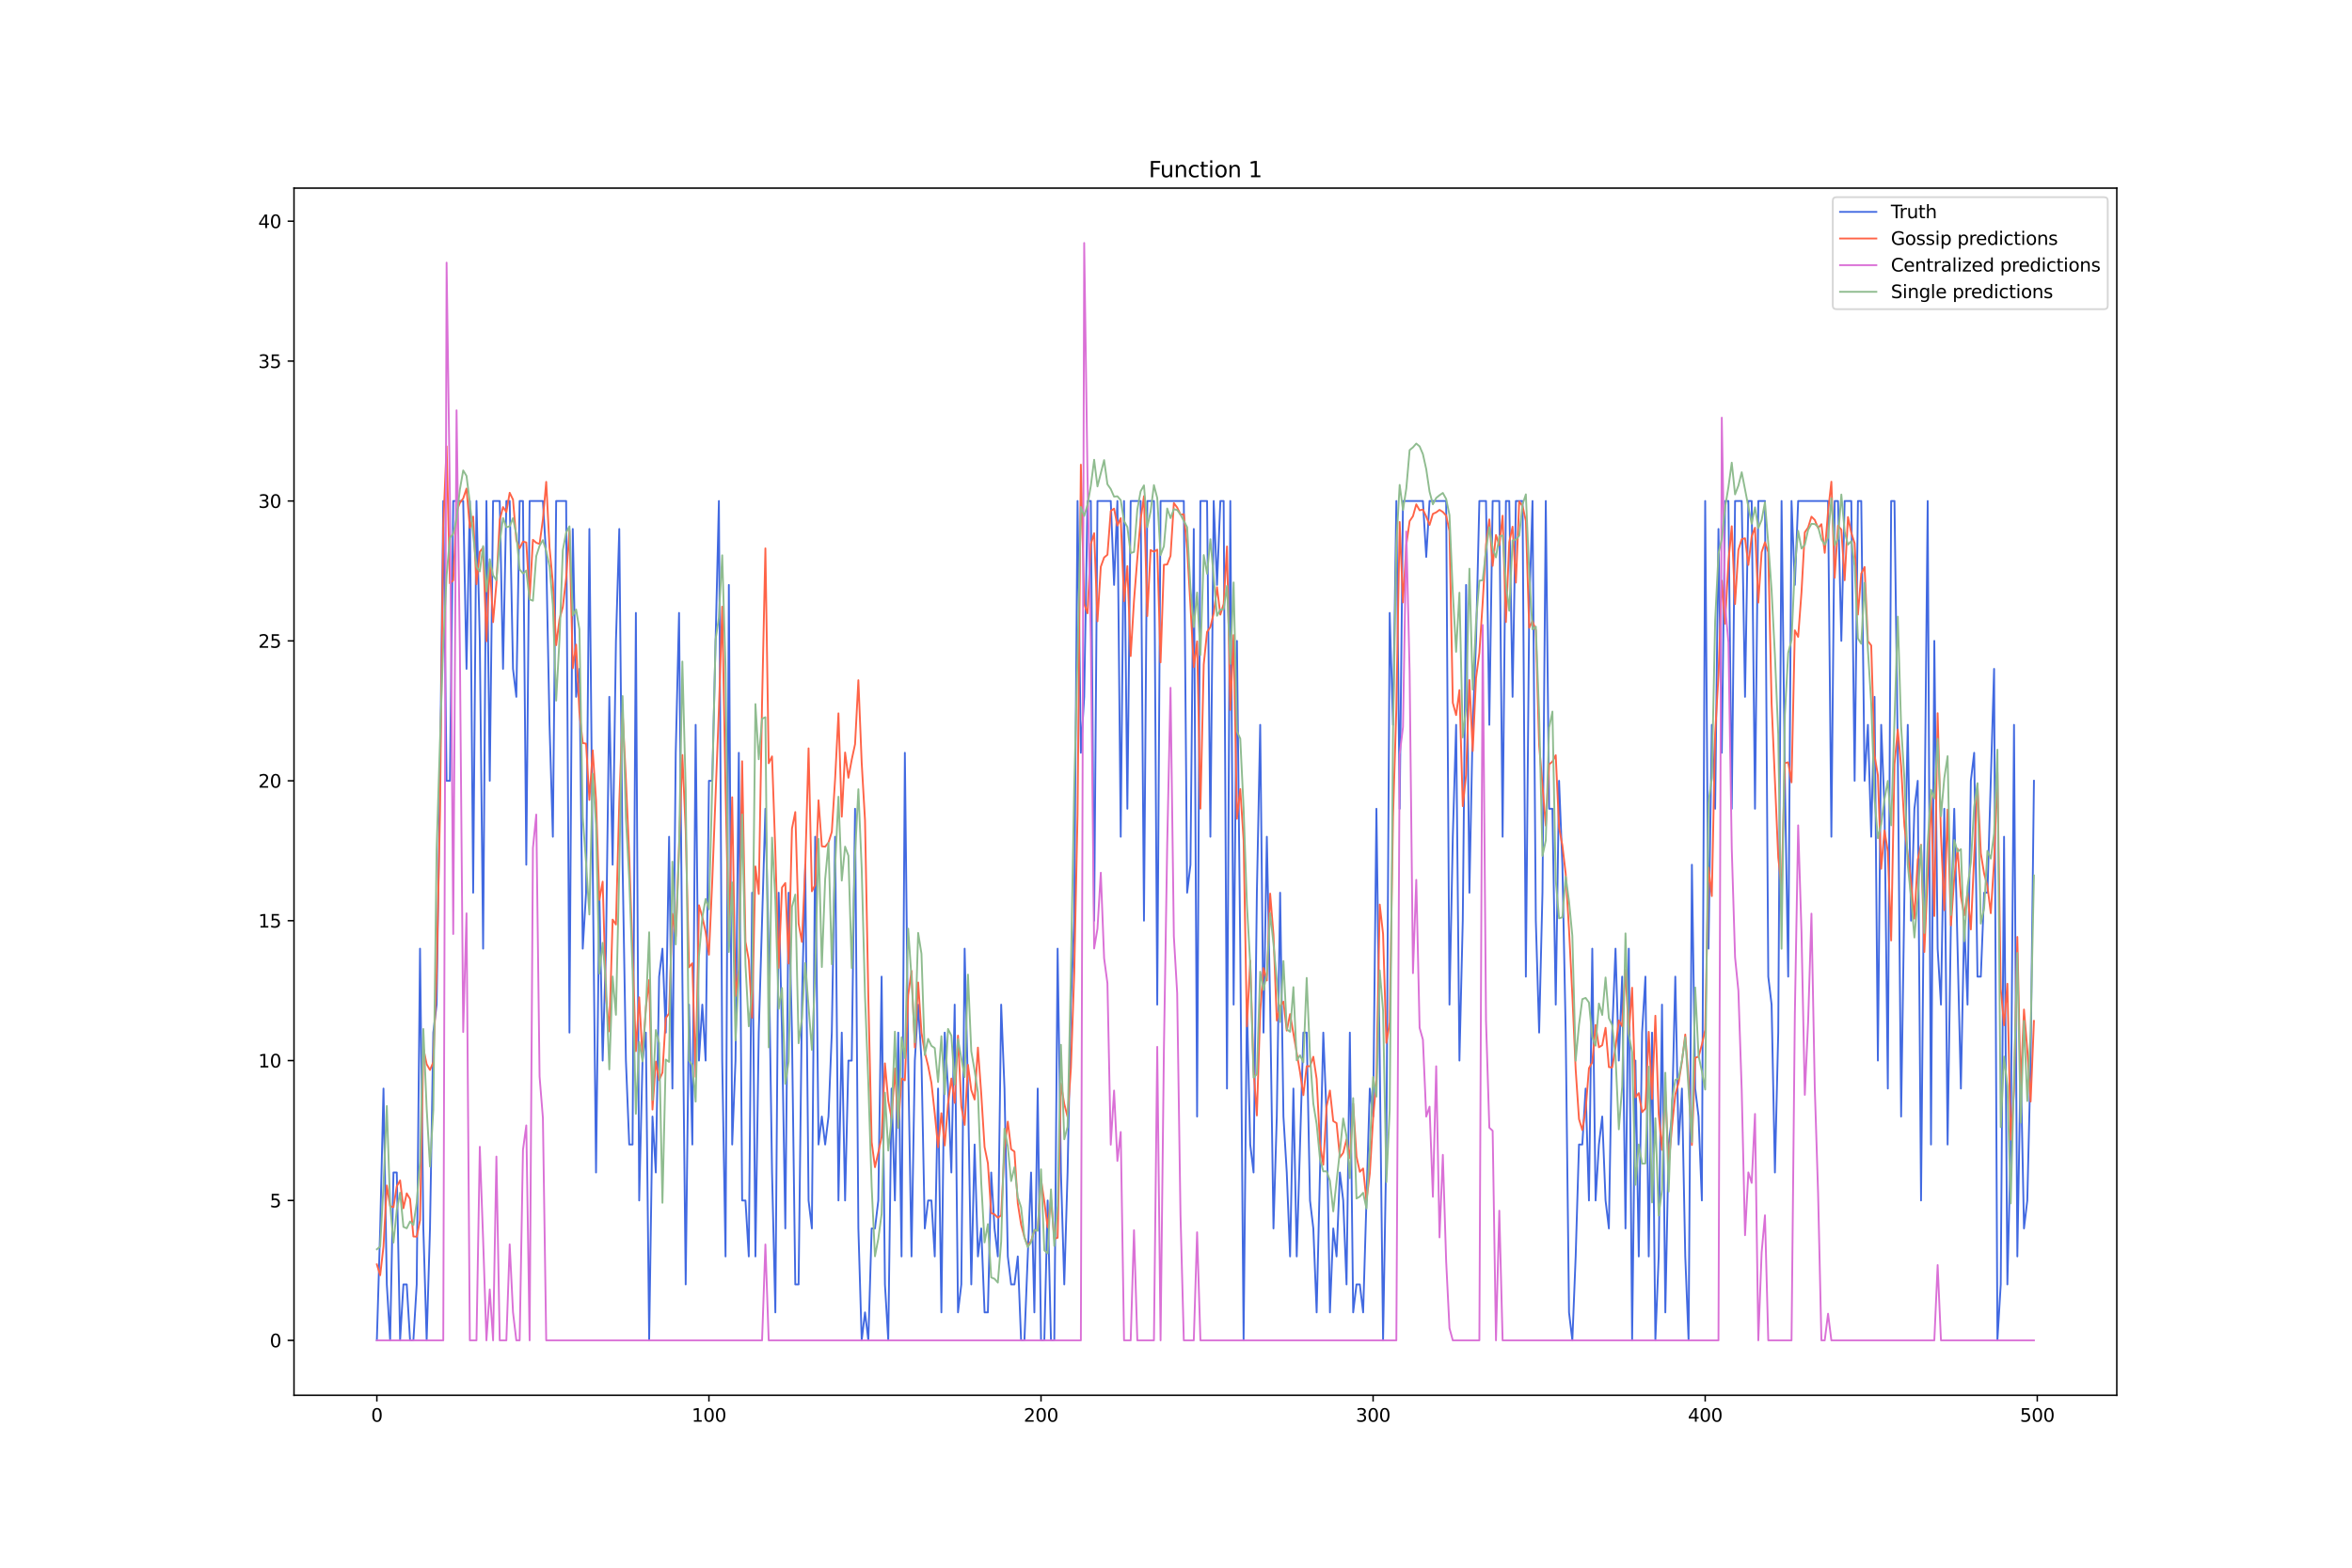 <?xml version="1.0" encoding="utf-8" standalone="no"?>
<!DOCTYPE svg PUBLIC "-//W3C//DTD SVG 1.1//EN"
  "http://www.w3.org/Graphics/SVG/1.1/DTD/svg11.dtd">
<svg xmlns:xlink="http://www.w3.org/1999/xlink" width="1296pt" height="864pt" viewBox="0 0 1296 864" xmlns="http://www.w3.org/2000/svg" version="1.1">
 <defs>
  <style type="text/css">*{stroke-linejoin: round; stroke-linecap: butt}</style>
 </defs>
 <g id="figure_1">
  <g id="patch_1">
   <path d="M 0 864 
L 1296 864 
L 1296 0 
L 0 0 
z
" style="fill: #ffffff"/>
  </g>
  <g id="axes_1">
   <g id="patch_2">
    <path d="M 162 768.96 
L 1166.4 768.96 
L 1166.4 103.68 
L 162 103.68 
z
" style="fill: #ffffff"/>
   </g>
   <g id="matplotlib.axis_1">
    <g id="xtick_1">
     <g id="line2d_1">
      <defs>
       <path id="m936bb3ab16" d="M 0 0 
L 0 3.5 
" style="stroke: #000000; stroke-width: 0.8"/>
      </defs>
      <g>
       <use xlink:href="#m936bb3ab16" x="207.655" y="768.96" style="stroke: #000000; stroke-width: 0.8"/>
      </g>
     </g>
     <g id="text_1">
      <!-- 0 -->
      <g transform="translate(204.473 783.558) scale(0.1 -0.1)">
       <defs>
        <path id="DejaVuSans-30" d="M 2034 4250 
Q 1547 4250 1301 3770 
Q 1056 3291 1056 2328 
Q 1056 1369 1301 889 
Q 1547 409 2034 409 
Q 2525 409 2770 889 
Q 3016 1369 3016 2328 
Q 3016 3291 2770 3770 
Q 2525 4250 2034 4250 
z
M 2034 4750 
Q 2819 4750 3233 4129 
Q 3647 3509 3647 2328 
Q 3647 1150 3233 529 
Q 2819 -91 2034 -91 
Q 1250 -91 836 529 
Q 422 1150 422 2328 
Q 422 3509 836 4129 
Q 1250 4750 2034 4750 
z
" transform="scale(0.016)"/>
       </defs>
       <use xlink:href="#DejaVuSans-30"/>
      </g>
     </g>
    </g>
    <g id="xtick_2">
     <g id="line2d_2">
      <g>
       <use xlink:href="#m936bb3ab16" x="390.639" y="768.96" style="stroke: #000000; stroke-width: 0.8"/>
      </g>
     </g>
     <g id="text_2">
      <!-- 100 -->
      <g transform="translate(381.095 783.558) scale(0.1 -0.1)">
       <defs>
        <path id="DejaVuSans-31" d="M 794 531 
L 1825 531 
L 1825 4091 
L 703 3866 
L 703 4441 
L 1819 4666 
L 2450 4666 
L 2450 531 
L 3481 531 
L 3481 0 
L 794 0 
L 794 531 
z
" transform="scale(0.016)"/>
       </defs>
       <use xlink:href="#DejaVuSans-31"/>
       <use xlink:href="#DejaVuSans-30" x="63.623"/>
       <use xlink:href="#DejaVuSans-30" x="127.246"/>
      </g>
     </g>
    </g>
    <g id="xtick_3">
     <g id="line2d_3">
      <g>
       <use xlink:href="#m936bb3ab16" x="573.623" y="768.96" style="stroke: #000000; stroke-width: 0.8"/>
      </g>
     </g>
     <g id="text_3">
      <!-- 200 -->
      <g transform="translate(564.079 783.558) scale(0.1 -0.1)">
       <defs>
        <path id="DejaVuSans-32" d="M 1228 531 
L 3431 531 
L 3431 0 
L 469 0 
L 469 531 
Q 828 903 1448 1529 
Q 2069 2156 2228 2338 
Q 2531 2678 2651 2914 
Q 2772 3150 2772 3378 
Q 2772 3750 2511 3984 
Q 2250 4219 1831 4219 
Q 1534 4219 1204 4116 
Q 875 4013 500 3803 
L 500 4441 
Q 881 4594 1212 4672 
Q 1544 4750 1819 4750 
Q 2544 4750 2975 4387 
Q 3406 4025 3406 3419 
Q 3406 3131 3298 2873 
Q 3191 2616 2906 2266 
Q 2828 2175 2409 1742 
Q 1991 1309 1228 531 
z
" transform="scale(0.016)"/>
       </defs>
       <use xlink:href="#DejaVuSans-32"/>
       <use xlink:href="#DejaVuSans-30" x="63.623"/>
       <use xlink:href="#DejaVuSans-30" x="127.246"/>
      </g>
     </g>
    </g>
    <g id="xtick_4">
     <g id="line2d_4">
      <g>
       <use xlink:href="#m936bb3ab16" x="756.607" y="768.96" style="stroke: #000000; stroke-width: 0.8"/>
      </g>
     </g>
     <g id="text_4">
      <!-- 300 -->
      <g transform="translate(747.063 783.558) scale(0.1 -0.1)">
       <defs>
        <path id="DejaVuSans-33" d="M 2597 2516 
Q 3050 2419 3304 2112 
Q 3559 1806 3559 1356 
Q 3559 666 3084 287 
Q 2609 -91 1734 -91 
Q 1441 -91 1130 -33 
Q 819 25 488 141 
L 488 750 
Q 750 597 1062 519 
Q 1375 441 1716 441 
Q 2309 441 2620 675 
Q 2931 909 2931 1356 
Q 2931 1769 2642 2001 
Q 2353 2234 1838 2234 
L 1294 2234 
L 1294 2753 
L 1863 2753 
Q 2328 2753 2575 2939 
Q 2822 3125 2822 3475 
Q 2822 3834 2567 4026 
Q 2313 4219 1838 4219 
Q 1578 4219 1281 4162 
Q 984 4106 628 3988 
L 628 4550 
Q 988 4650 1302 4700 
Q 1616 4750 1894 4750 
Q 2613 4750 3031 4423 
Q 3450 4097 3450 3541 
Q 3450 3153 3228 2886 
Q 3006 2619 2597 2516 
z
" transform="scale(0.016)"/>
       </defs>
       <use xlink:href="#DejaVuSans-33"/>
       <use xlink:href="#DejaVuSans-30" x="63.623"/>
       <use xlink:href="#DejaVuSans-30" x="127.246"/>
      </g>
     </g>
    </g>
    <g id="xtick_5">
     <g id="line2d_5">
      <g>
       <use xlink:href="#m936bb3ab16" x="939.591" y="768.96" style="stroke: #000000; stroke-width: 0.8"/>
      </g>
     </g>
     <g id="text_5">
      <!-- 400 -->
      <g transform="translate(930.047 783.558) scale(0.1 -0.1)">
       <defs>
        <path id="DejaVuSans-34" d="M 2419 4116 
L 825 1625 
L 2419 1625 
L 2419 4116 
z
M 2253 4666 
L 3047 4666 
L 3047 1625 
L 3713 1625 
L 3713 1100 
L 3047 1100 
L 3047 0 
L 2419 0 
L 2419 1100 
L 313 1100 
L 313 1709 
L 2253 4666 
z
" transform="scale(0.016)"/>
       </defs>
       <use xlink:href="#DejaVuSans-34"/>
       <use xlink:href="#DejaVuSans-30" x="63.623"/>
       <use xlink:href="#DejaVuSans-30" x="127.246"/>
      </g>
     </g>
    </g>
    <g id="xtick_6">
     <g id="line2d_6">
      <g>
       <use xlink:href="#m936bb3ab16" x="1122.575" y="768.96" style="stroke: #000000; stroke-width: 0.8"/>
      </g>
     </g>
     <g id="text_6">
      <!-- 500 -->
      <g transform="translate(1113.032 783.558) scale(0.1 -0.1)">
       <defs>
        <path id="DejaVuSans-35" d="M 691 4666 
L 3169 4666 
L 3169 4134 
L 1269 4134 
L 1269 2991 
Q 1406 3038 1543 3061 
Q 1681 3084 1819 3084 
Q 2600 3084 3056 2656 
Q 3513 2228 3513 1497 
Q 3513 744 3044 326 
Q 2575 -91 1722 -91 
Q 1428 -91 1123 -41 
Q 819 9 494 109 
L 494 744 
Q 775 591 1075 516 
Q 1375 441 1709 441 
Q 2250 441 2565 725 
Q 2881 1009 2881 1497 
Q 2881 1984 2565 2268 
Q 2250 2553 1709 2553 
Q 1456 2553 1204 2497 
Q 953 2441 691 2322 
L 691 4666 
z
" transform="scale(0.016)"/>
       </defs>
       <use xlink:href="#DejaVuSans-35"/>
       <use xlink:href="#DejaVuSans-30" x="63.623"/>
       <use xlink:href="#DejaVuSans-30" x="127.246"/>
      </g>
     </g>
    </g>
   </g>
   <g id="matplotlib.axis_2">
    <g id="ytick_1">
     <g id="line2d_7">
      <defs>
       <path id="m681d68aada" d="M 0 0 
L -3.5 0 
" style="stroke: #000000; stroke-width: 0.8"/>
      </defs>
      <g>
       <use xlink:href="#m681d68aada" x="162" y="738.72" style="stroke: #000000; stroke-width: 0.8"/>
      </g>
     </g>
     <g id="text_7">
      <!-- 0 -->
      <g transform="translate(148.637 742.519) scale(0.1 -0.1)">
       <use xlink:href="#DejaVuSans-30"/>
      </g>
     </g>
    </g>
    <g id="ytick_2">
     <g id="line2d_8">
      <g>
       <use xlink:href="#m681d68aada" x="162" y="661.618" style="stroke: #000000; stroke-width: 0.8"/>
      </g>
     </g>
     <g id="text_8">
      <!-- 5 -->
      <g transform="translate(148.637 665.417) scale(0.1 -0.1)">
       <use xlink:href="#DejaVuSans-35"/>
      </g>
     </g>
    </g>
    <g id="ytick_3">
     <g id="line2d_9">
      <g>
       <use xlink:href="#m681d68aada" x="162" y="584.516" style="stroke: #000000; stroke-width: 0.8"/>
      </g>
     </g>
     <g id="text_9">
      <!-- 10 -->
      <g transform="translate(142.275 588.315) scale(0.1 -0.1)">
       <use xlink:href="#DejaVuSans-31"/>
       <use xlink:href="#DejaVuSans-30" x="63.623"/>
      </g>
     </g>
    </g>
    <g id="ytick_4">
     <g id="line2d_10">
      <g>
       <use xlink:href="#m681d68aada" x="162" y="507.414" style="stroke: #000000; stroke-width: 0.8"/>
      </g>
     </g>
     <g id="text_10">
      <!-- 15 -->
      <g transform="translate(142.275 511.213) scale(0.1 -0.1)">
       <use xlink:href="#DejaVuSans-31"/>
       <use xlink:href="#DejaVuSans-35" x="63.623"/>
      </g>
     </g>
    </g>
    <g id="ytick_5">
     <g id="line2d_11">
      <g>
       <use xlink:href="#m681d68aada" x="162" y="430.312" style="stroke: #000000; stroke-width: 0.8"/>
      </g>
     </g>
     <g id="text_11">
      <!-- 20 -->
      <g transform="translate(142.275 434.112) scale(0.1 -0.1)">
       <use xlink:href="#DejaVuSans-32"/>
       <use xlink:href="#DejaVuSans-30" x="63.623"/>
      </g>
     </g>
    </g>
    <g id="ytick_6">
     <g id="line2d_12">
      <g>
       <use xlink:href="#m681d68aada" x="162" y="353.21" style="stroke: #000000; stroke-width: 0.8"/>
      </g>
     </g>
     <g id="text_12">
      <!-- 25 -->
      <g transform="translate(142.275 357.01) scale(0.1 -0.1)">
       <use xlink:href="#DejaVuSans-32"/>
       <use xlink:href="#DejaVuSans-35" x="63.623"/>
      </g>
     </g>
    </g>
    <g id="ytick_7">
     <g id="line2d_13">
      <g>
       <use xlink:href="#m681d68aada" x="162" y="276.108" style="stroke: #000000; stroke-width: 0.8"/>
      </g>
     </g>
     <g id="text_13">
      <!-- 30 -->
      <g transform="translate(142.275 279.908) scale(0.1 -0.1)">
       <use xlink:href="#DejaVuSans-33"/>
       <use xlink:href="#DejaVuSans-30" x="63.623"/>
      </g>
     </g>
    </g>
    <g id="ytick_8">
     <g id="line2d_14">
      <g>
       <use xlink:href="#m681d68aada" x="162" y="199.007" style="stroke: #000000; stroke-width: 0.8"/>
      </g>
     </g>
     <g id="text_14">
      <!-- 35 -->
      <g transform="translate(142.275 202.806) scale(0.1 -0.1)">
       <use xlink:href="#DejaVuSans-33"/>
       <use xlink:href="#DejaVuSans-35" x="63.623"/>
      </g>
     </g>
    </g>
    <g id="ytick_9">
     <g id="line2d_15">
      <g>
       <use xlink:href="#m681d68aada" x="162" y="121.905" style="stroke: #000000; stroke-width: 0.8"/>
      </g>
     </g>
     <g id="text_15">
      <!-- 40 -->
      <g transform="translate(142.275 125.704) scale(0.1 -0.1)">
       <use xlink:href="#DejaVuSans-34"/>
       <use xlink:href="#DejaVuSans-30" x="63.623"/>
      </g>
     </g>
    </g>
   </g>
   <g id="line2d_16">
    <path d="M 207.655 738.72 
L 209.484 677.038 
L 211.314 599.937 
L 213.144 707.879 
L 214.974 738.72 
L 216.804 646.198 
L 218.634 646.198 
L 220.463 738.72 
L 222.293 707.879 
L 224.123 707.879 
L 225.953 738.72 
L 227.783 738.72 
L 229.613 707.879 
L 231.442 522.835 
L 233.272 677.038 
L 235.102 738.72 
L 236.932 677.038 
L 238.762 569.096 
L 240.592 553.675 
L 242.422 430.312 
L 244.251 276.108 
L 246.081 430.312 
L 247.911 430.312 
L 249.741 276.108 
L 255.23 276.108 
L 257.06 368.631 
L 258.89 276.108 
L 260.72 491.994 
L 262.55 276.108 
L 264.38 353.21 
L 266.209 522.835 
L 268.039 276.108 
L 269.869 430.312 
L 271.699 276.108 
L 275.359 276.108 
L 277.189 368.631 
L 279.018 276.108 
L 280.848 276.108 
L 282.678 368.631 
L 284.508 384.051 
L 286.338 276.108 
L 288.168 276.108 
L 289.997 476.573 
L 291.827 276.108 
L 299.147 276.108 
L 300.976 306.949 
L 302.806 399.472 
L 304.636 461.153 
L 306.466 276.108 
L 311.956 276.108 
L 313.785 569.096 
L 315.615 291.529 
L 317.445 384.051 
L 319.275 368.631 
L 321.105 522.835 
L 322.935 491.994 
L 324.764 291.529 
L 326.594 476.573 
L 328.424 646.198 
L 330.254 491.994 
L 332.084 584.516 
L 333.914 522.835 
L 335.743 384.051 
L 337.573 476.573 
L 339.403 353.21 
L 341.233 291.529 
L 343.063 476.573 
L 344.893 584.516 
L 346.723 630.777 
L 348.552 630.777 
L 350.382 337.79 
L 352.212 661.618 
L 354.042 584.516 
L 355.872 569.096 
L 357.702 738.72 
L 359.531 615.357 
L 361.361 646.198 
L 363.191 538.255 
L 365.021 522.835 
L 366.851 569.096 
L 368.681 461.153 
L 370.51 599.937 
L 372.34 414.892 
L 374.17 337.79 
L 376 538.255 
L 377.83 707.879 
L 379.66 553.675 
L 381.489 630.777 
L 383.319 399.472 
L 385.149 584.516 
L 386.979 553.675 
L 388.809 584.516 
L 390.639 430.312 
L 392.469 430.312 
L 396.128 276.108 
L 397.958 584.516 
L 399.788 692.459 
L 401.618 322.37 
L 403.448 630.777 
L 405.277 584.516 
L 407.107 414.892 
L 408.937 661.618 
L 410.767 661.618 
L 412.597 692.459 
L 414.427 491.994 
L 416.256 692.459 
L 418.086 569.096 
L 421.746 445.733 
L 423.576 522.835 
L 425.406 646.198 
L 427.236 723.3 
L 429.065 491.994 
L 430.895 569.096 
L 432.725 677.038 
L 434.555 491.994 
L 436.385 569.096 
L 438.215 707.879 
L 440.044 707.879 
L 441.874 553.675 
L 443.704 476.573 
L 445.534 661.618 
L 447.364 677.038 
L 449.194 461.153 
L 451.023 630.777 
L 452.853 615.357 
L 454.683 630.777 
L 456.513 615.357 
L 458.343 569.096 
L 460.173 461.153 
L 462.003 661.618 
L 463.832 569.096 
L 465.662 661.618 
L 467.492 584.516 
L 469.322 584.516 
L 471.152 445.733 
L 472.982 677.038 
L 474.811 738.72 
L 476.641 723.3 
L 478.471 738.72 
L 480.301 677.038 
L 482.131 677.038 
L 483.961 661.618 
L 485.79 538.255 
L 487.62 707.879 
L 489.45 738.72 
L 491.28 599.937 
L 493.11 661.618 
L 494.94 569.096 
L 496.77 692.459 
L 498.599 414.892 
L 500.429 584.516 
L 502.259 692.459 
L 504.089 584.516 
L 505.919 553.675 
L 507.749 584.516 
L 509.578 677.038 
L 511.408 661.618 
L 513.238 661.618 
L 515.068 692.459 
L 516.898 599.937 
L 518.728 723.3 
L 520.557 569.096 
L 522.387 599.937 
L 524.217 646.198 
L 526.047 553.675 
L 527.877 723.3 
L 529.707 707.879 
L 531.536 522.835 
L 533.366 599.937 
L 535.196 707.879 
L 537.026 630.777 
L 538.856 692.459 
L 540.686 677.038 
L 542.516 723.3 
L 544.345 723.3 
L 546.175 646.198 
L 548.005 677.038 
L 549.835 692.459 
L 551.665 553.675 
L 553.495 599.937 
L 555.324 692.459 
L 557.154 707.879 
L 558.984 707.879 
L 560.814 692.459 
L 562.644 738.72 
L 564.474 738.72 
L 568.133 646.198 
L 569.963 723.3 
L 571.793 599.937 
L 573.623 738.72 
L 575.453 738.72 
L 577.283 661.618 
L 579.112 738.72 
L 580.942 738.72 
L 582.772 522.835 
L 584.602 646.198 
L 586.432 707.879 
L 588.262 646.198 
L 590.091 553.675 
L 591.921 507.414 
L 593.751 276.108 
L 595.581 414.892 
L 597.411 384.051 
L 599.241 276.108 
L 601.07 276.108 
L 602.9 507.414 
L 604.73 276.108 
L 612.05 276.108 
L 613.879 322.37 
L 615.709 276.108 
L 617.539 461.153 
L 619.369 276.108 
L 621.199 445.733 
L 623.029 276.108 
L 628.518 276.108 
L 630.348 507.414 
L 632.178 276.108 
L 635.837 276.108 
L 637.667 553.675 
L 639.497 276.108 
L 652.306 276.108 
L 654.136 491.994 
L 655.966 476.573 
L 657.796 291.529 
L 659.625 615.357 
L 661.455 276.108 
L 665.115 276.108 
L 666.945 461.153 
L 668.775 276.108 
L 670.604 322.37 
L 672.434 276.108 
L 674.264 276.108 
L 676.094 599.937 
L 677.924 276.108 
L 679.754 553.675 
L 681.583 353.21 
L 683.413 522.835 
L 685.243 738.72 
L 687.073 553.675 
L 688.903 630.777 
L 690.733 646.198 
L 692.563 491.994 
L 694.392 399.472 
L 696.222 569.096 
L 698.052 461.153 
L 699.882 553.675 
L 701.712 677.038 
L 703.542 615.357 
L 705.371 491.994 
L 707.201 615.357 
L 709.031 646.198 
L 710.861 692.459 
L 712.691 599.937 
L 714.521 692.459 
L 718.18 569.096 
L 720.01 569.096 
L 721.84 661.618 
L 723.67 677.038 
L 725.5 723.3 
L 729.159 569.096 
L 730.989 615.357 
L 732.819 723.3 
L 734.649 677.038 
L 736.479 692.459 
L 738.309 646.198 
L 740.138 661.618 
L 741.968 707.879 
L 743.798 569.096 
L 745.628 723.3 
L 747.458 707.879 
L 749.288 707.879 
L 751.117 723.3 
L 754.777 599.937 
L 756.607 615.357 
L 758.437 445.733 
L 760.267 584.516 
L 762.097 738.72 
L 763.926 630.777 
L 765.756 337.79 
L 767.586 399.472 
L 769.416 276.108 
L 771.246 445.733 
L 773.076 276.108 
L 784.055 276.108 
L 785.884 306.949 
L 787.714 276.108 
L 796.864 276.108 
L 798.693 553.675 
L 800.523 461.153 
L 802.353 399.472 
L 804.183 584.516 
L 806.013 507.414 
L 807.843 322.37 
L 809.672 491.994 
L 811.502 399.472 
L 813.332 353.21 
L 815.162 276.108 
L 818.822 276.108 
L 820.651 399.472 
L 822.481 276.108 
L 826.141 276.108 
L 827.971 461.153 
L 829.801 276.108 
L 831.63 276.108 
L 833.46 384.051 
L 835.29 276.108 
L 838.95 276.108 
L 840.78 538.255 
L 842.61 337.79 
L 844.439 276.108 
L 846.269 507.414 
L 848.099 569.096 
L 849.929 491.994 
L 851.759 276.108 
L 853.589 445.733 
L 855.418 445.733 
L 857.248 553.675 
L 859.078 430.312 
L 860.908 476.573 
L 862.738 569.096 
L 864.568 723.3 
L 866.397 738.72 
L 868.227 692.459 
L 870.057 630.777 
L 871.887 630.777 
L 873.717 599.937 
L 875.547 661.618 
L 877.377 522.835 
L 879.206 661.618 
L 881.036 630.777 
L 882.866 615.357 
L 884.696 661.618 
L 886.526 677.038 
L 888.356 569.096 
L 890.185 522.835 
L 892.015 584.516 
L 893.845 538.255 
L 895.675 677.038 
L 897.505 522.835 
L 899.335 738.72 
L 901.164 584.516 
L 902.994 692.459 
L 904.824 569.096 
L 906.654 538.255 
L 908.484 692.459 
L 910.314 569.096 
L 912.144 738.72 
L 913.973 692.459 
L 915.803 553.675 
L 917.633 723.3 
L 919.463 630.777 
L 921.293 615.357 
L 923.123 538.255 
L 924.952 630.777 
L 926.782 599.937 
L 928.612 692.459 
L 930.442 738.72 
L 932.272 476.573 
L 934.102 599.937 
L 935.931 615.357 
L 937.761 661.618 
L 939.591 276.108 
L 941.421 522.835 
L 943.251 399.472 
L 945.081 445.733 
L 946.911 291.529 
L 948.74 414.892 
L 950.57 276.108 
L 952.4 276.108 
L 954.23 445.733 
L 956.06 276.108 
L 959.719 276.108 
L 961.549 384.051 
L 963.379 276.108 
L 965.209 276.108 
L 967.039 445.733 
L 968.869 276.108 
L 972.528 276.108 
L 974.358 538.255 
L 976.188 553.675 
L 978.018 646.198 
L 979.848 569.096 
L 981.678 276.108 
L 983.507 430.312 
L 985.337 538.255 
L 987.167 276.108 
L 988.997 322.37 
L 990.827 276.108 
L 1007.295 276.108 
L 1009.125 461.153 
L 1010.955 276.108 
L 1012.785 276.108 
L 1014.615 353.21 
L 1016.444 276.108 
L 1020.104 276.108 
L 1021.934 430.312 
L 1023.764 276.108 
L 1025.594 276.108 
L 1027.424 430.312 
L 1029.253 399.472 
L 1031.083 461.153 
L 1032.913 384.051 
L 1034.743 584.516 
L 1036.573 399.472 
L 1038.403 445.733 
L 1040.232 599.937 
L 1042.062 276.108 
L 1043.892 276.108 
L 1045.722 414.892 
L 1047.552 615.357 
L 1049.382 491.994 
L 1051.211 399.472 
L 1053.041 507.414 
L 1054.871 445.733 
L 1056.701 430.312 
L 1058.531 661.618 
L 1060.361 461.153 
L 1062.191 276.108 
L 1064.02 630.777 
L 1065.85 353.21 
L 1067.68 522.835 
L 1069.51 553.675 
L 1071.34 445.733 
L 1073.17 630.777 
L 1074.999 507.414 
L 1076.829 445.733 
L 1080.489 599.937 
L 1082.319 507.414 
L 1084.149 553.675 
L 1085.978 430.312 
L 1087.808 414.892 
L 1089.638 538.255 
L 1091.468 538.255 
L 1093.298 491.994 
L 1095.128 491.994 
L 1098.787 368.631 
L 1100.617 738.72 
L 1102.447 707.879 
L 1104.277 461.153 
L 1106.107 707.879 
L 1107.937 630.777 
L 1109.766 399.472 
L 1111.596 692.459 
L 1113.426 584.516 
L 1115.256 677.038 
L 1117.086 661.618 
L 1118.916 584.516 
L 1120.745 430.312 
L 1120.745 430.312 
" clip-path="url(#p9960174d45)" style="fill: none; stroke: #4169e1; stroke-linecap: square"/>
   </g>
   <g id="line2d_17">
    <path d="M 207.655 696.834 
L 209.484 702.835 
L 211.314 686.944 
L 213.144 653.35 
L 214.974 664.72 
L 216.804 665.337 
L 218.634 653.787 
L 220.463 650.573 
L 222.293 665.911 
L 224.123 657.687 
L 225.953 660.806 
L 227.783 681.451 
L 229.613 681.578 
L 231.442 672.56 
L 233.272 577.691 
L 235.102 586.497 
L 236.932 589.705 
L 238.762 585.405 
L 240.592 535.612 
L 242.422 449.453 
L 244.251 289.359 
L 246.081 245.99 
L 247.911 321.46 
L 249.741 319.838 
L 251.571 281.744 
L 253.401 277.125 
L 255.23 274.713 
L 257.06 269.252 
L 258.89 290.819 
L 260.72 284.697 
L 262.55 321.979 
L 264.38 304.147 
L 266.209 301.828 
L 268.039 353.426 
L 269.869 309.978 
L 271.699 342.897 
L 273.529 321.575 
L 275.359 286.505 
L 277.189 279.454 
L 279.018 282.243 
L 280.848 271.575 
L 282.678 275.343 
L 284.508 297.631 
L 286.338 302.189 
L 288.168 298.474 
L 289.997 298.964 
L 291.827 330.031 
L 293.657 297.489 
L 295.487 299.116 
L 297.317 299.802 
L 299.147 286.268 
L 300.976 265.575 
L 302.806 301.736 
L 304.636 321.346 
L 306.466 355.592 
L 308.296 341.234 
L 310.126 334.494 
L 311.956 318.688 
L 313.785 292.308 
L 315.615 368.324 
L 317.445 355.26 
L 319.275 392.755 
L 321.105 409.491 
L 322.935 409.842 
L 324.764 440.886 
L 326.594 413.531 
L 328.424 441.115 
L 330.254 496.003 
L 332.084 485.888 
L 333.914 549.423 
L 335.743 568.407 
L 337.573 506.81 
L 339.403 509.528 
L 341.233 442.227 
L 343.063 392.587 
L 344.893 429.753 
L 346.723 472.033 
L 350.382 579.341 
L 352.212 549.645 
L 354.042 582.833 
L 355.872 555.354 
L 357.702 540.111 
L 359.531 611.514 
L 361.361 585.025 
L 363.191 595.323 
L 365.021 591.137 
L 366.851 561.089 
L 368.681 558.555 
L 370.51 503.626 
L 372.34 515.969 
L 376 416.091 
L 377.83 457.669 
L 379.66 533.104 
L 381.489 530.867 
L 383.319 593.511 
L 385.149 498.895 
L 386.979 505.335 
L 388.809 513.556 
L 390.639 526.175 
L 392.469 485.472 
L 396.128 391.069 
L 397.958 334.345 
L 399.788 434.822 
L 401.618 518.485 
L 403.448 439.384 
L 405.277 548.948 
L 407.107 534.255 
L 408.937 419.551 
L 410.767 518.977 
L 412.597 529.111 
L 414.427 560.897 
L 416.256 477.523 
L 418.086 492.697 
L 419.916 387.037 
L 421.746 302.223 
L 423.576 420.663 
L 425.406 416.867 
L 427.236 469.361 
L 429.065 533.448 
L 430.895 489.099 
L 432.725 486.658 
L 434.555 530.995 
L 436.385 456.677 
L 438.215 447.541 
L 440.044 509.071 
L 441.874 519.096 
L 443.704 478.299 
L 445.534 412.432 
L 447.364 491.231 
L 449.194 487.641 
L 451.023 441.065 
L 452.853 466.441 
L 454.683 466.62 
L 456.513 464.376 
L 458.343 458.469 
L 460.173 429.115 
L 462.003 393.144 
L 463.832 450.089 
L 465.662 414.733 
L 467.492 428.654 
L 469.322 418.649 
L 471.152 410.153 
L 472.982 374.877 
L 474.811 420.39 
L 476.641 452.152 
L 478.471 549.51 
L 480.301 629.37 
L 482.131 643.272 
L 483.961 635.236 
L 485.79 626.674 
L 487.62 586.042 
L 489.45 606.732 
L 491.28 616.281 
L 493.11 588.864 
L 494.94 621.386 
L 496.77 594.371 
L 498.599 595.41 
L 500.429 548.438 
L 502.259 535.12 
L 504.089 577.338 
L 505.919 541.449 
L 507.749 569.128 
L 509.578 579.939 
L 511.408 587.396 
L 513.238 596.85 
L 515.068 613.689 
L 516.898 632.28 
L 518.728 613.52 
L 520.557 631.295 
L 522.387 608.427 
L 524.217 594.41 
L 526.047 607.85 
L 527.877 570.749 
L 529.707 609.699 
L 531.536 619.971 
L 533.366 586.855 
L 535.196 600.766 
L 537.026 605.988 
L 538.856 577.353 
L 540.686 602.769 
L 542.516 632.167 
L 544.345 641.087 
L 546.175 668.565 
L 548.005 669.262 
L 549.835 671.141 
L 551.665 669.822 
L 553.495 632.894 
L 555.324 618.16 
L 557.154 633.369 
L 558.984 634.668 
L 560.814 663.198 
L 562.644 674.871 
L 564.474 681.75 
L 566.303 686.668 
L 568.133 684.014 
L 569.963 678.293 
L 571.793 677.943 
L 573.623 650.057 
L 575.453 662.315 
L 577.283 676.403 
L 579.112 660.886 
L 580.942 682.713 
L 582.772 682.159 
L 584.602 597.223 
L 586.432 608.441 
L 588.262 615.532 
L 590.091 588.7 
L 591.921 536.435 
L 593.751 449.184 
L 595.581 256.095 
L 597.411 332.872 
L 599.241 338.01 
L 601.07 299.835 
L 602.9 293.875 
L 604.73 342.429 
L 606.56 312.375 
L 608.39 307.253 
L 610.22 305.75 
L 612.05 281.595 
L 613.879 280.323 
L 615.709 289.661 
L 617.539 285.551 
L 619.369 331.325 
L 621.199 312 
L 623.029 361.588 
L 624.858 331.038 
L 626.688 307.786 
L 628.518 286.235 
L 630.348 273.435 
L 632.178 339.557 
L 634.008 303.128 
L 635.837 304.12 
L 637.667 302.91 
L 639.497 365.036 
L 641.327 311.267 
L 643.157 311.088 
L 644.987 306.318 
L 646.817 277.257 
L 648.646 279.701 
L 650.476 283.605 
L 652.306 283.425 
L 654.136 302.224 
L 655.966 333.644 
L 657.796 367.685 
L 659.625 353.45 
L 661.455 445.677 
L 663.285 366.141 
L 665.115 348.291 
L 666.945 345.559 
L 668.775 337.973 
L 670.604 323.632 
L 672.434 338.765 
L 674.264 332.855 
L 676.094 301.16 
L 677.924 391.259 
L 679.754 350.008 
L 681.583 451.244 
L 683.413 434.864 
L 685.243 463.007 
L 687.073 565.668 
L 688.903 529.493 
L 690.733 589.541 
L 692.563 614.768 
L 694.392 557.077 
L 696.222 533.529 
L 698.052 540.387 
L 699.882 492.492 
L 701.712 514.963 
L 703.542 562.426 
L 705.371 554.497 
L 707.201 552.045 
L 709.031 567.997 
L 710.861 558.918 
L 716.35 590.938 
L 718.18 603.57 
L 720.01 587.632 
L 721.84 587.65 
L 723.67 582.414 
L 725.5 594.642 
L 727.33 630.621 
L 729.159 641.907 
L 730.989 609.712 
L 732.819 601.022 
L 734.649 617.869 
L 736.479 618.981 
L 738.309 637.888 
L 740.138 635.362 
L 741.968 627.968 
L 743.798 638.241 
L 745.628 608.357 
L 747.458 637.46 
L 749.288 645.815 
L 751.117 643.984 
L 752.947 661.721 
L 754.777 646.836 
L 756.607 616.398 
L 758.437 595.476 
L 760.267 498.542 
L 762.097 514.775 
L 763.926 574.771 
L 765.756 563.549 
L 767.586 450.003 
L 769.416 390.537 
L 771.246 287.687 
L 773.076 332.004 
L 774.905 300.27 
L 776.735 287.204 
L 778.565 284.485 
L 780.395 277.945 
L 782.225 281.229 
L 784.055 280.839 
L 785.884 284.678 
L 787.714 289.298 
L 789.544 283.21 
L 791.374 282.382 
L 793.204 280.991 
L 795.034 282.145 
L 796.864 284.164 
L 798.693 292.59 
L 800.523 387.319 
L 802.353 394.116 
L 804.183 380.341 
L 806.013 444.284 
L 807.843 427.023 
L 809.672 374.799 
L 811.502 413.929 
L 813.332 373.717 
L 815.162 359.79 
L 816.992 331.968 
L 818.822 300.185 
L 820.651 286.249 
L 822.481 311.886 
L 824.311 294.86 
L 826.141 300.455 
L 827.971 284.211 
L 829.801 342.853 
L 831.63 298.709 
L 833.46 290.28 
L 835.29 321.105 
L 837.12 276.359 
L 838.95 278.923 
L 840.78 287.029 
L 842.61 345.952 
L 844.439 342.28 
L 846.269 347.339 
L 848.099 410.657 
L 851.759 454.995 
L 853.589 421.272 
L 855.418 419.738 
L 857.248 416.208 
L 859.078 456.014 
L 860.908 466.016 
L 862.738 481.538 
L 864.568 512.425 
L 866.397 548.551 
L 868.227 589.353 
L 870.057 616.767 
L 871.887 622.821 
L 873.717 611.715 
L 875.547 588.735 
L 877.377 585.423 
L 879.206 564.894 
L 881.036 577.184 
L 882.866 576.051 
L 884.696 566.47 
L 886.526 588.128 
L 888.356 588.306 
L 890.185 577.213 
L 892.015 562.361 
L 893.845 565.558 
L 895.675 534.397 
L 897.505 569.742 
L 899.335 544.37 
L 901.164 604.76 
L 902.994 602.446 
L 904.824 612.921 
L 906.654 610.931 
L 908.484 568.661 
L 910.314 605.66 
L 912.144 559.79 
L 913.973 613.939 
L 915.803 633.734 
L 917.633 601.472 
L 919.463 642.264 
L 921.293 620.933 
L 923.123 603.266 
L 924.952 596.654 
L 926.782 585.032 
L 928.612 570.152 
L 930.442 594.671 
L 932.272 631.05 
L 934.102 582.943 
L 935.931 582.373 
L 937.761 575.743 
L 939.591 567.665 
L 941.421 478.119 
L 943.251 493.856 
L 945.081 404.436 
L 946.911 372.386 
L 948.74 320.015 
L 950.57 343.78 
L 952.4 309.367 
L 954.23 290.016 
L 956.06 332.938 
L 957.89 303.07 
L 959.719 297.159 
L 961.549 296.641 
L 963.379 311.361 
L 965.209 295.606 
L 967.039 290.857 
L 968.869 332.118 
L 970.698 304.322 
L 972.528 298.846 
L 974.358 304.335 
L 976.188 387.608 
L 979.848 472.659 
L 981.678 488.666 
L 983.507 420.529 
L 985.337 420.154 
L 987.167 431.211 
L 988.997 347.388 
L 990.827 350.998 
L 992.657 326.439 
L 994.486 293.374 
L 996.316 290.722 
L 998.146 284.732 
L 999.976 286.554 
L 1001.806 290.996 
L 1003.636 288.881 
L 1005.465 304.684 
L 1007.295 281.858 
L 1009.125 265.484 
L 1010.955 318.415 
L 1012.785 289.697 
L 1014.615 291.888 
L 1016.444 319.788 
L 1018.274 284.965 
L 1020.104 293.667 
L 1021.934 299.435 
L 1023.764 338.729 
L 1025.594 316.113 
L 1027.424 312.472 
L 1029.253 353.323 
L 1031.083 355.762 
L 1032.913 416.285 
L 1034.743 427.197 
L 1036.573 478.822 
L 1038.403 457.709 
L 1040.232 469.262 
L 1042.062 518.3 
L 1043.892 421.278 
L 1045.722 402.036 
L 1047.552 422.443 
L 1049.382 455.327 
L 1053.041 486.298 
L 1054.871 506.306 
L 1056.701 473.931 
L 1058.531 465.575 
L 1060.361 524.684 
L 1062.191 483.01 
L 1064.02 437.647 
L 1065.85 504.835 
L 1067.68 393.074 
L 1069.51 460.177 
L 1071.34 501.644 
L 1073.17 446.169 
L 1074.999 510.009 
L 1076.829 483.819 
L 1078.659 467.8 
L 1080.489 493.919 
L 1082.319 504.522 
L 1084.149 492.228 
L 1085.978 512.231 
L 1089.638 432.359 
L 1091.468 470.313 
L 1093.298 481.472 
L 1095.128 488.47 
L 1096.958 503.292 
L 1098.787 474.95 
L 1100.617 425.598 
L 1102.447 545.048 
L 1104.277 565.044 
L 1106.107 542.19 
L 1107.937 628.091 
L 1109.766 601.126 
L 1111.596 516.375 
L 1113.426 599.455 
L 1115.256 556.378 
L 1117.086 578.743 
L 1118.916 607.078 
L 1120.745 562.672 
L 1120.745 562.672 
" clip-path="url(#p9960174d45)" style="fill: none; stroke: #ff6347; stroke-linecap: square"/>
   </g>
   <g id="line2d_18">
    <path d="M 207.655 738.72 
L 244.251 738.72 
L 246.081 144.752 
L 247.911 273.746 
L 249.741 514.754 
L 251.571 226.134 
L 253.401 357.572 
L 255.23 568.798 
L 257.06 503.378 
L 258.89 738.72 
L 262.55 738.72 
L 264.38 632.024 
L 266.209 683.228 
L 268.039 738.72 
L 269.869 710.659 
L 271.699 738.72 
L 273.529 637.43 
L 275.359 738.72 
L 279.018 738.72 
L 280.848 685.803 
L 282.678 723.214 
L 284.508 738.72 
L 286.338 738.72 
L 288.168 633.667 
L 289.997 620.239 
L 291.827 738.72 
L 293.657 467.385 
L 295.487 448.936 
L 297.317 593.28 
L 299.147 616.08 
L 300.976 738.72 
L 419.916 738.72 
L 421.746 685.865 
L 423.576 738.72 
L 595.581 738.72 
L 597.411 133.92 
L 599.241 262.706 
L 601.07 352.83 
L 602.9 522.748 
L 604.73 511.811 
L 606.56 480.984 
L 608.39 528.165 
L 610.22 541.899 
L 612.05 630.889 
L 613.879 601.021 
L 615.709 639.84 
L 617.539 623.856 
L 619.369 738.72 
L 623.029 738.72 
L 624.858 678.009 
L 626.688 738.72 
L 635.837 738.72 
L 637.667 576.951 
L 639.497 738.72 
L 641.327 579.106 
L 643.157 465.492 
L 644.987 379.067 
L 646.817 516.071 
L 648.646 547.388 
L 650.476 669.718 
L 652.306 738.72 
L 657.796 738.72 
L 659.625 679.141 
L 661.455 738.72 
L 769.416 738.72 
L 771.246 415.77 
L 773.076 400.697 
L 774.905 292.91 
L 776.735 370.365 
L 778.565 536.338 
L 780.395 484.912 
L 782.225 566.427 
L 784.055 572.997 
L 785.884 615.387 
L 787.714 609.919 
L 789.544 659.578 
L 791.374 587.652 
L 793.204 681.98 
L 795.034 636.472 
L 796.864 695.131 
L 798.693 731.986 
L 800.523 738.72 
L 815.162 738.72 
L 816.992 344.442 
L 818.822 562.478 
L 820.651 621.488 
L 822.481 623.206 
L 824.311 738.72 
L 826.141 667.239 
L 827.971 738.72 
L 946.911 738.72 
L 948.74 230.19 
L 950.57 333.554 
L 952.4 354.053 
L 954.23 467.555 
L 956.06 527.617 
L 957.89 546.079 
L 959.719 600.833 
L 961.549 680.771 
L 963.379 646.129 
L 965.209 651.947 
L 967.039 613.922 
L 968.869 738.72 
L 970.698 690.233 
L 972.528 669.793 
L 974.358 738.72 
L 987.167 738.72 
L 988.997 558.934 
L 990.827 454.87 
L 992.657 513.825 
L 994.486 603.414 
L 996.316 562.981 
L 998.146 503.526 
L 999.976 599.327 
L 1001.806 657.593 
L 1003.636 738.72 
L 1005.465 738.72 
L 1007.295 724.021 
L 1009.125 738.72 
L 1065.85 738.72 
L 1067.68 697.216 
L 1069.51 738.72 
L 1120.745 738.72 
L 1120.745 738.72 
" clip-path="url(#p9960174d45)" style="fill: none; stroke: #da70d6; stroke-linecap: square"/>
   </g>
   <g id="line2d_19">
    <path d="M 207.655 688.508 
L 209.484 687.028 
L 211.314 653.41 
L 213.144 609.549 
L 214.974 664.073 
L 216.804 684.846 
L 218.634 666.777 
L 220.463 657.32 
L 222.293 676.168 
L 224.123 676.96 
L 225.953 673.188 
L 227.783 675.179 
L 229.613 662.898 
L 231.442 640.027 
L 233.272 567.093 
L 235.102 610.886 
L 236.932 642.915 
L 238.762 611.705 
L 240.592 468.201 
L 242.422 409.166 
L 244.251 354.855 
L 246.081 317.267 
L 247.911 296.34 
L 249.741 294.192 
L 251.571 285.706 
L 253.401 269.774 
L 255.23 259.273 
L 257.06 262.319 
L 258.89 277.003 
L 262.55 312.402 
L 264.38 314.949 
L 266.209 300.947 
L 268.039 325.969 
L 269.869 308.185 
L 271.699 317.05 
L 273.529 319.769 
L 275.359 298.828 
L 277.189 285.464 
L 279.018 290.612 
L 280.848 290.032 
L 282.678 285.569 
L 284.508 294.784 
L 286.338 313.803 
L 288.168 316.045 
L 289.997 314.448 
L 291.827 330.383 
L 293.657 331.066 
L 295.487 306.485 
L 297.317 300.786 
L 299.147 297.656 
L 300.976 303.726 
L 302.806 312.158 
L 304.636 333.44 
L 306.466 386.145 
L 308.296 352.302 
L 310.126 303.243 
L 311.956 293.507 
L 313.785 290.063 
L 315.615 339.244 
L 317.445 335.91 
L 319.275 346.851 
L 321.105 450.431 
L 322.935 475.437 
L 324.764 504.016 
L 326.594 426.401 
L 328.424 454.525 
L 330.254 536.585 
L 332.084 519.611 
L 333.914 542.526 
L 335.743 589.383 
L 337.573 538.181 
L 339.403 559.299 
L 341.233 479.344 
L 343.063 383.613 
L 344.893 451.067 
L 346.723 484.452 
L 348.552 534.807 
L 350.382 613.856 
L 352.212 574.222 
L 354.042 584.983 
L 355.872 556.57 
L 357.702 513.802 
L 359.531 606.155 
L 361.361 567.671 
L 363.191 574.888 
L 365.021 662.884 
L 366.851 583.965 
L 368.681 585.252 
L 370.51 474.888 
L 372.34 520.49 
L 374.17 468.119 
L 376 364.596 
L 377.83 434.863 
L 379.66 584.555 
L 381.489 587.032 
L 383.319 607.138 
L 385.149 526.908 
L 386.979 505.636 
L 388.809 495.425 
L 390.639 501.143 
L 392.469 432.637 
L 394.298 352.574 
L 396.128 340.312 
L 397.958 306.033 
L 399.788 368.215 
L 401.618 524.693 
L 403.448 486.325 
L 405.277 573.406 
L 407.107 537.674 
L 408.937 448.88 
L 410.767 531.575 
L 412.597 565.636 
L 414.427 545.637 
L 416.256 388.042 
L 418.086 418.459 
L 419.916 396.14 
L 421.746 395.275 
L 423.576 577.26 
L 425.406 461.635 
L 427.236 496.065 
L 429.065 556.009 
L 430.895 544.498 
L 432.725 597.336 
L 434.555 585.037 
L 436.385 499.828 
L 438.215 493.02 
L 440.044 574.957 
L 441.874 561.333 
L 443.704 530.79 
L 447.364 578.649 
L 449.194 536.394 
L 451.023 462.302 
L 452.853 532.966 
L 454.683 484.476 
L 456.513 464.531 
L 458.343 531.421 
L 460.173 477.568 
L 462.003 439.111 
L 463.832 485.317 
L 465.662 466.588 
L 467.492 471.597 
L 469.322 533.503 
L 471.152 471.313 
L 472.982 434.967 
L 474.811 478.66 
L 476.641 549.053 
L 478.471 597.074 
L 480.301 653.883 
L 482.131 692.399 
L 483.961 682.704 
L 485.79 669.046 
L 487.62 602.19 
L 489.45 634.104 
L 491.28 616.638 
L 493.11 568.569 
L 494.94 621.605 
L 496.77 571.701 
L 498.599 583.156 
L 500.429 511.797 
L 502.259 538.936 
L 504.089 574.425 
L 505.919 514.139 
L 507.749 525.631 
L 509.578 581.474 
L 511.408 572.534 
L 513.238 576.385 
L 515.068 577.613 
L 516.898 596.355 
L 518.728 571.09 
L 520.557 603.074 
L 522.387 567.076 
L 524.217 570.742 
L 526.047 597.752 
L 527.877 572.744 
L 531.536 593.615 
L 533.366 537.13 
L 535.196 579.39 
L 537.026 590.037 
L 538.856 602.16 
L 540.686 651.904 
L 542.516 684.735 
L 544.345 674.644 
L 546.175 704.051 
L 548.005 704.786 
L 549.835 706.886 
L 551.665 684.29 
L 553.495 622.037 
L 555.324 631.945 
L 557.154 650.926 
L 558.984 643.301 
L 560.814 659.756 
L 562.644 665.431 
L 564.474 681.969 
L 566.303 687.314 
L 568.133 684.675 
L 569.963 677.785 
L 571.793 678.364 
L 573.623 644.446 
L 575.453 689.108 
L 577.283 690.76 
L 579.112 655.509 
L 580.942 686.703 
L 582.772 664.471 
L 584.602 575.809 
L 586.432 627.893 
L 588.262 621.031 
L 590.091 535.301 
L 591.921 433.818 
L 593.751 361.48 
L 595.581 279.405 
L 597.411 284.359 
L 599.241 278.306 
L 601.07 267.736 
L 602.9 253.387 
L 604.73 268.092 
L 608.39 253.565 
L 610.22 266.89 
L 612.05 269.527 
L 613.879 273.712 
L 615.709 273.515 
L 617.539 275.624 
L 619.369 287.113 
L 621.199 290.492 
L 623.029 304.791 
L 624.858 304.214 
L 626.688 280.809 
L 628.518 270.779 
L 630.348 267.507 
L 632.178 290.488 
L 634.008 281.932 
L 635.837 267.358 
L 637.667 274.458 
L 639.497 305.918 
L 641.327 301.071 
L 643.157 280.254 
L 644.987 285.541 
L 646.817 280.593 
L 648.646 281.094 
L 650.476 283.593 
L 654.136 290.579 
L 655.966 323.953 
L 657.796 345.605 
L 659.625 326.567 
L 661.455 361.001 
L 663.285 305.925 
L 665.115 316.191 
L 666.945 297.162 
L 670.604 339.391 
L 672.434 335.942 
L 674.264 335.817 
L 676.094 322.919 
L 677.924 365.888 
L 679.754 320.997 
L 681.583 403.07 
L 683.413 407.053 
L 685.243 445.222 
L 687.073 498.605 
L 688.903 531.176 
L 690.733 593.926 
L 692.563 592.029 
L 694.392 535.549 
L 696.222 545.57 
L 698.052 536.793 
L 699.882 503.273 
L 701.712 520.244 
L 703.542 540.15 
L 705.371 563.261 
L 707.201 529.645 
L 709.031 567.267 
L 710.861 568.633 
L 712.691 544.062 
L 714.521 584.392 
L 716.35 581.622 
L 718.18 585.505 
L 720.01 538.956 
L 721.84 581.737 
L 723.67 608.211 
L 725.5 619.541 
L 727.33 638.646 
L 729.159 645.584 
L 730.989 645.503 
L 732.819 650.73 
L 734.649 667.616 
L 738.309 634.532 
L 740.138 616.423 
L 741.968 626.319 
L 743.798 649.335 
L 745.628 605.217 
L 747.458 660.542 
L 749.288 659.455 
L 751.117 657.387 
L 752.947 666.021 
L 754.777 633.407 
L 756.607 593.518 
L 758.437 604.394 
L 760.267 534.816 
L 762.097 557.058 
L 763.926 651.527 
L 765.756 611.6 
L 767.586 403.159 
L 769.416 299.622 
L 771.246 267.246 
L 773.076 281.064 
L 774.905 269.211 
L 776.735 248.061 
L 778.565 246.544 
L 780.395 244.458 
L 782.225 245.989 
L 784.055 250.292 
L 785.884 258.567 
L 787.714 271.02 
L 789.544 277.932 
L 791.374 274.451 
L 793.204 272.941 
L 795.034 271.676 
L 796.864 274.997 
L 798.693 283.861 
L 800.523 326.511 
L 802.353 359.235 
L 804.183 326.638 
L 806.013 406.426 
L 807.843 389.867 
L 809.672 313.424 
L 811.502 380.024 
L 813.332 342.706 
L 815.162 320.038 
L 816.992 319.792 
L 818.822 303.268 
L 820.651 290.549 
L 822.481 302.238 
L 824.311 307.194 
L 826.141 295.574 
L 827.971 295.137 
L 829.801 321.608 
L 831.63 336.602 
L 833.46 297.883 
L 835.29 297.302 
L 837.12 295.227 
L 838.95 278.02 
L 840.78 272.444 
L 842.61 315.47 
L 844.439 346.885 
L 846.269 345.334 
L 848.099 393.648 
L 849.929 471.723 
L 851.759 463.181 
L 853.589 401.045 
L 855.418 392.162 
L 857.248 485.096 
L 859.078 506.111 
L 860.908 505.54 
L 862.738 483.16 
L 864.568 496.786 
L 866.397 515.808 
L 868.227 584.59 
L 870.057 564.846 
L 871.887 550.669 
L 873.717 549.966 
L 875.547 552.529 
L 877.377 571.548 
L 879.206 576.335 
L 881.036 553.071 
L 882.866 559.369 
L 884.696 538.711 
L 886.526 561.095 
L 888.356 565.055 
L 890.185 582.114 
L 892.015 622.416 
L 893.845 598.96 
L 895.675 514.414 
L 897.505 570.277 
L 899.335 579.894 
L 901.164 652.99 
L 902.994 630.763 
L 904.824 641.334 
L 906.654 641.219 
L 908.484 587.878 
L 910.314 662.713 
L 912.144 616.301 
L 913.973 669.888 
L 915.803 655.762 
L 917.633 591.218 
L 919.463 656.728 
L 921.293 606.605 
L 923.123 595.225 
L 924.952 594.276 
L 926.782 584.408 
L 928.612 571.645 
L 932.272 629.353 
L 934.102 544.25 
L 935.931 581.841 
L 937.761 590.401 
L 939.591 600.481 
L 941.421 442.319 
L 943.251 428.882 
L 945.081 342.174 
L 946.911 305.143 
L 948.74 296.941 
L 950.57 279.605 
L 952.4 268.426 
L 954.23 254.989 
L 956.06 272.467 
L 957.89 267.638 
L 959.719 260.264 
L 965.209 288.672 
L 967.039 279.632 
L 968.869 291.063 
L 970.698 286.582 
L 972.528 276.788 
L 974.358 299.618 
L 976.188 325.473 
L 978.018 361.077 
L 979.848 404.8 
L 981.678 522.898 
L 983.507 393.923 
L 985.337 359.803 
L 987.167 352.768 
L 988.997 312.483 
L 990.827 292.556 
L 992.657 302.318 
L 994.486 300.261 
L 996.316 292.026 
L 998.146 288.698 
L 999.976 288.816 
L 1001.806 290.374 
L 1003.636 297.317 
L 1005.465 300.171 
L 1007.295 296.327 
L 1009.125 274.617 
L 1010.955 300.516 
L 1012.785 296.949 
L 1014.615 272.545 
L 1016.444 293.011 
L 1018.274 300.182 
L 1020.104 298.201 
L 1021.934 312.047 
L 1023.764 351.833 
L 1025.594 354.802 
L 1027.424 321.157 
L 1029.253 358.083 
L 1031.083 387.571 
L 1032.913 440.223 
L 1034.743 461.978 
L 1036.573 454.198 
L 1038.403 440.343 
L 1040.232 430.377 
L 1042.062 454.865 
L 1045.722 339.856 
L 1047.552 400.152 
L 1049.382 429.465 
L 1051.211 476.653 
L 1053.041 494.696 
L 1054.871 516.692 
L 1056.701 495.057 
L 1058.531 465.82 
L 1060.361 514.181 
L 1062.191 465.063 
L 1064.02 435.275 
L 1065.85 440.067 
L 1067.68 407.204 
L 1069.51 449.872 
L 1071.34 428.871 
L 1073.17 416.738 
L 1074.999 504.278 
L 1076.829 463.002 
L 1078.659 469.387 
L 1080.489 467.998 
L 1082.319 518.746 
L 1084.149 488.961 
L 1085.978 475.411 
L 1087.808 444.7 
L 1089.638 431.631 
L 1091.468 509.04 
L 1093.298 500.451 
L 1095.128 468.937 
L 1096.958 473.206 
L 1098.787 459.377 
L 1100.617 413.176 
L 1102.447 621.195 
L 1104.277 582.312 
L 1106.107 598.523 
L 1107.937 663.241 
L 1111.596 525.161 
L 1113.426 618.75 
L 1115.256 562.662 
L 1117.086 606.825 
L 1118.916 568.247 
L 1120.745 482.504 
L 1120.745 482.504 
" clip-path="url(#p9960174d45)" style="fill: none; stroke: #8fbc8f; stroke-linecap: square"/>
   </g>
   <g id="patch_3">
    <path d="M 162 768.96 
L 162 103.68 
" style="fill: none; stroke: #000000; stroke-width: 0.8; stroke-linejoin: miter; stroke-linecap: square"/>
   </g>
   <g id="patch_4">
    <path d="M 1166.4 768.96 
L 1166.4 103.68 
" style="fill: none; stroke: #000000; stroke-width: 0.8; stroke-linejoin: miter; stroke-linecap: square"/>
   </g>
   <g id="patch_5">
    <path d="M 162 768.96 
L 1166.4 768.96 
" style="fill: none; stroke: #000000; stroke-width: 0.8; stroke-linejoin: miter; stroke-linecap: square"/>
   </g>
   <g id="patch_6">
    <path d="M 162 103.68 
L 1166.4 103.68 
" style="fill: none; stroke: #000000; stroke-width: 0.8; stroke-linejoin: miter; stroke-linecap: square"/>
   </g>
   <g id="text_16">
    <!-- Function 1 -->
    <g transform="translate(632.958 97.68) scale(0.12 -0.12)">
     <defs>
      <path id="DejaVuSans-46" d="M 628 4666 
L 3309 4666 
L 3309 4134 
L 1259 4134 
L 1259 2759 
L 3109 2759 
L 3109 2228 
L 1259 2228 
L 1259 0 
L 628 0 
L 628 4666 
z
" transform="scale(0.016)"/>
      <path id="DejaVuSans-75" d="M 544 1381 
L 544 3500 
L 1119 3500 
L 1119 1403 
Q 1119 906 1312 657 
Q 1506 409 1894 409 
Q 2359 409 2629 706 
Q 2900 1003 2900 1516 
L 2900 3500 
L 3475 3500 
L 3475 0 
L 2900 0 
L 2900 538 
Q 2691 219 2414 64 
Q 2138 -91 1772 -91 
Q 1169 -91 856 284 
Q 544 659 544 1381 
z
M 1991 3584 
L 1991 3584 
z
" transform="scale(0.016)"/>
      <path id="DejaVuSans-6e" d="M 3513 2113 
L 3513 0 
L 2938 0 
L 2938 2094 
Q 2938 2591 2744 2837 
Q 2550 3084 2163 3084 
Q 1697 3084 1428 2787 
Q 1159 2491 1159 1978 
L 1159 0 
L 581 0 
L 581 3500 
L 1159 3500 
L 1159 2956 
Q 1366 3272 1645 3428 
Q 1925 3584 2291 3584 
Q 2894 3584 3203 3211 
Q 3513 2838 3513 2113 
z
" transform="scale(0.016)"/>
      <path id="DejaVuSans-63" d="M 3122 3366 
L 3122 2828 
Q 2878 2963 2633 3030 
Q 2388 3097 2138 3097 
Q 1578 3097 1268 2742 
Q 959 2388 959 1747 
Q 959 1106 1268 751 
Q 1578 397 2138 397 
Q 2388 397 2633 464 
Q 2878 531 3122 666 
L 3122 134 
Q 2881 22 2623 -34 
Q 2366 -91 2075 -91 
Q 1284 -91 818 406 
Q 353 903 353 1747 
Q 353 2603 823 3093 
Q 1294 3584 2113 3584 
Q 2378 3584 2631 3529 
Q 2884 3475 3122 3366 
z
" transform="scale(0.016)"/>
      <path id="DejaVuSans-74" d="M 1172 4494 
L 1172 3500 
L 2356 3500 
L 2356 3053 
L 1172 3053 
L 1172 1153 
Q 1172 725 1289 603 
Q 1406 481 1766 481 
L 2356 481 
L 2356 0 
L 1766 0 
Q 1100 0 847 248 
Q 594 497 594 1153 
L 594 3053 
L 172 3053 
L 172 3500 
L 594 3500 
L 594 4494 
L 1172 4494 
z
" transform="scale(0.016)"/>
      <path id="DejaVuSans-69" d="M 603 3500 
L 1178 3500 
L 1178 0 
L 603 0 
L 603 3500 
z
M 603 4863 
L 1178 4863 
L 1178 4134 
L 603 4134 
L 603 4863 
z
" transform="scale(0.016)"/>
      <path id="DejaVuSans-6f" d="M 1959 3097 
Q 1497 3097 1228 2736 
Q 959 2375 959 1747 
Q 959 1119 1226 758 
Q 1494 397 1959 397 
Q 2419 397 2687 759 
Q 2956 1122 2956 1747 
Q 2956 2369 2687 2733 
Q 2419 3097 1959 3097 
z
M 1959 3584 
Q 2709 3584 3137 3096 
Q 3566 2609 3566 1747 
Q 3566 888 3137 398 
Q 2709 -91 1959 -91 
Q 1206 -91 779 398 
Q 353 888 353 1747 
Q 353 2609 779 3096 
Q 1206 3584 1959 3584 
z
" transform="scale(0.016)"/>
      <path id="DejaVuSans-20" transform="scale(0.016)"/>
     </defs>
     <use xlink:href="#DejaVuSans-46"/>
     <use xlink:href="#DejaVuSans-75" x="52.02"/>
     <use xlink:href="#DejaVuSans-6e" x="115.398"/>
     <use xlink:href="#DejaVuSans-63" x="178.777"/>
     <use xlink:href="#DejaVuSans-74" x="233.758"/>
     <use xlink:href="#DejaVuSans-69" x="272.967"/>
     <use xlink:href="#DejaVuSans-6f" x="300.75"/>
     <use xlink:href="#DejaVuSans-6e" x="361.932"/>
     <use xlink:href="#DejaVuSans-20" x="425.311"/>
     <use xlink:href="#DejaVuSans-31" x="457.098"/>
    </g>
   </g>
   <g id="legend_1">
    <g id="patch_7">
     <path d="M 1011.906 170.393 
L 1159.4 170.393 
Q 1161.4 170.393 1161.4 168.393 
L 1161.4 110.68 
Q 1161.4 108.68 1159.4 108.68 
L 1011.906 108.68 
Q 1009.906 108.68 1009.906 110.68 
L 1009.906 168.393 
Q 1009.906 170.393 1011.906 170.393 
z
" style="fill: #ffffff; opacity: 0.8; stroke: #cccccc; stroke-linejoin: miter"/>
    </g>
    <g id="line2d_20">
     <path d="M 1013.906 116.778 
L 1023.906 116.778 
L 1033.906 116.778 
" style="fill: none; stroke: #4169e1; stroke-linecap: square"/>
    </g>
    <g id="text_17">
     <!-- Truth -->
     <g transform="translate(1041.906 120.278) scale(0.1 -0.1)">
      <defs>
       <path id="DejaVuSans-54" d="M -19 4666 
L 3928 4666 
L 3928 4134 
L 2272 4134 
L 2272 0 
L 1638 0 
L 1638 4134 
L -19 4134 
L -19 4666 
z
" transform="scale(0.016)"/>
       <path id="DejaVuSans-72" d="M 2631 2963 
Q 2534 3019 2420 3045 
Q 2306 3072 2169 3072 
Q 1681 3072 1420 2755 
Q 1159 2438 1159 1844 
L 1159 0 
L 581 0 
L 581 3500 
L 1159 3500 
L 1159 2956 
Q 1341 3275 1631 3429 
Q 1922 3584 2338 3584 
Q 2397 3584 2469 3576 
Q 2541 3569 2628 3553 
L 2631 2963 
z
" transform="scale(0.016)"/>
       <path id="DejaVuSans-68" d="M 3513 2113 
L 3513 0 
L 2938 0 
L 2938 2094 
Q 2938 2591 2744 2837 
Q 2550 3084 2163 3084 
Q 1697 3084 1428 2787 
Q 1159 2491 1159 1978 
L 1159 0 
L 581 0 
L 581 4863 
L 1159 4863 
L 1159 2956 
Q 1366 3272 1645 3428 
Q 1925 3584 2291 3584 
Q 2894 3584 3203 3211 
Q 3513 2838 3513 2113 
z
" transform="scale(0.016)"/>
      </defs>
      <use xlink:href="#DejaVuSans-54"/>
      <use xlink:href="#DejaVuSans-72" x="46.334"/>
      <use xlink:href="#DejaVuSans-75" x="87.447"/>
      <use xlink:href="#DejaVuSans-74" x="150.826"/>
      <use xlink:href="#DejaVuSans-68" x="190.035"/>
     </g>
    </g>
    <g id="line2d_21">
     <path d="M 1013.906 131.457 
L 1023.906 131.457 
L 1033.906 131.457 
" style="fill: none; stroke: #ff6347; stroke-linecap: square"/>
    </g>
    <g id="text_18">
     <!-- Gossip predictions -->
     <g transform="translate(1041.906 134.957) scale(0.1 -0.1)">
      <defs>
       <path id="DejaVuSans-47" d="M 3809 666 
L 3809 1919 
L 2778 1919 
L 2778 2438 
L 4434 2438 
L 4434 434 
Q 4069 175 3628 42 
Q 3188 -91 2688 -91 
Q 1594 -91 976 548 
Q 359 1188 359 2328 
Q 359 3472 976 4111 
Q 1594 4750 2688 4750 
Q 3144 4750 3555 4637 
Q 3966 4525 4313 4306 
L 4313 3634 
Q 3963 3931 3569 4081 
Q 3175 4231 2741 4231 
Q 1884 4231 1454 3753 
Q 1025 3275 1025 2328 
Q 1025 1384 1454 906 
Q 1884 428 2741 428 
Q 3075 428 3337 486 
Q 3600 544 3809 666 
z
" transform="scale(0.016)"/>
       <path id="DejaVuSans-73" d="M 2834 3397 
L 2834 2853 
Q 2591 2978 2328 3040 
Q 2066 3103 1784 3103 
Q 1356 3103 1142 2972 
Q 928 2841 928 2578 
Q 928 2378 1081 2264 
Q 1234 2150 1697 2047 
L 1894 2003 
Q 2506 1872 2764 1633 
Q 3022 1394 3022 966 
Q 3022 478 2636 193 
Q 2250 -91 1575 -91 
Q 1294 -91 989 -36 
Q 684 19 347 128 
L 347 722 
Q 666 556 975 473 
Q 1284 391 1588 391 
Q 1994 391 2212 530 
Q 2431 669 2431 922 
Q 2431 1156 2273 1281 
Q 2116 1406 1581 1522 
L 1381 1569 
Q 847 1681 609 1914 
Q 372 2147 372 2553 
Q 372 3047 722 3315 
Q 1072 3584 1716 3584 
Q 2034 3584 2315 3537 
Q 2597 3491 2834 3397 
z
" transform="scale(0.016)"/>
       <path id="DejaVuSans-70" d="M 1159 525 
L 1159 -1331 
L 581 -1331 
L 581 3500 
L 1159 3500 
L 1159 2969 
Q 1341 3281 1617 3432 
Q 1894 3584 2278 3584 
Q 2916 3584 3314 3078 
Q 3713 2572 3713 1747 
Q 3713 922 3314 415 
Q 2916 -91 2278 -91 
Q 1894 -91 1617 61 
Q 1341 213 1159 525 
z
M 3116 1747 
Q 3116 2381 2855 2742 
Q 2594 3103 2138 3103 
Q 1681 3103 1420 2742 
Q 1159 2381 1159 1747 
Q 1159 1113 1420 752 
Q 1681 391 2138 391 
Q 2594 391 2855 752 
Q 3116 1113 3116 1747 
z
" transform="scale(0.016)"/>
       <path id="DejaVuSans-65" d="M 3597 1894 
L 3597 1613 
L 953 1613 
Q 991 1019 1311 708 
Q 1631 397 2203 397 
Q 2534 397 2845 478 
Q 3156 559 3463 722 
L 3463 178 
Q 3153 47 2828 -22 
Q 2503 -91 2169 -91 
Q 1331 -91 842 396 
Q 353 884 353 1716 
Q 353 2575 817 3079 
Q 1281 3584 2069 3584 
Q 2775 3584 3186 3129 
Q 3597 2675 3597 1894 
z
M 3022 2063 
Q 3016 2534 2758 2815 
Q 2500 3097 2075 3097 
Q 1594 3097 1305 2825 
Q 1016 2553 972 2059 
L 3022 2063 
z
" transform="scale(0.016)"/>
       <path id="DejaVuSans-64" d="M 2906 2969 
L 2906 4863 
L 3481 4863 
L 3481 0 
L 2906 0 
L 2906 525 
Q 2725 213 2448 61 
Q 2172 -91 1784 -91 
Q 1150 -91 751 415 
Q 353 922 353 1747 
Q 353 2572 751 3078 
Q 1150 3584 1784 3584 
Q 2172 3584 2448 3432 
Q 2725 3281 2906 2969 
z
M 947 1747 
Q 947 1113 1208 752 
Q 1469 391 1925 391 
Q 2381 391 2643 752 
Q 2906 1113 2906 1747 
Q 2906 2381 2643 2742 
Q 2381 3103 1925 3103 
Q 1469 3103 1208 2742 
Q 947 2381 947 1747 
z
" transform="scale(0.016)"/>
      </defs>
      <use xlink:href="#DejaVuSans-47"/>
      <use xlink:href="#DejaVuSans-6f" x="77.49"/>
      <use xlink:href="#DejaVuSans-73" x="138.672"/>
      <use xlink:href="#DejaVuSans-73" x="190.771"/>
      <use xlink:href="#DejaVuSans-69" x="242.871"/>
      <use xlink:href="#DejaVuSans-70" x="270.654"/>
      <use xlink:href="#DejaVuSans-20" x="334.131"/>
      <use xlink:href="#DejaVuSans-70" x="365.918"/>
      <use xlink:href="#DejaVuSans-72" x="429.395"/>
      <use xlink:href="#DejaVuSans-65" x="468.258"/>
      <use xlink:href="#DejaVuSans-64" x="529.781"/>
      <use xlink:href="#DejaVuSans-69" x="593.258"/>
      <use xlink:href="#DejaVuSans-63" x="621.041"/>
      <use xlink:href="#DejaVuSans-74" x="676.021"/>
      <use xlink:href="#DejaVuSans-69" x="715.23"/>
      <use xlink:href="#DejaVuSans-6f" x="743.014"/>
      <use xlink:href="#DejaVuSans-6e" x="804.195"/>
      <use xlink:href="#DejaVuSans-73" x="867.574"/>
     </g>
    </g>
    <g id="line2d_22">
     <path d="M 1013.906 146.135 
L 1023.906 146.135 
L 1033.906 146.135 
" style="fill: none; stroke: #da70d6; stroke-linecap: square"/>
    </g>
    <g id="text_19">
     <!-- Centralized predictions -->
     <g transform="translate(1041.906 149.635) scale(0.1 -0.1)">
      <defs>
       <path id="DejaVuSans-43" d="M 4122 4306 
L 4122 3641 
Q 3803 3938 3442 4084 
Q 3081 4231 2675 4231 
Q 1875 4231 1450 3742 
Q 1025 3253 1025 2328 
Q 1025 1406 1450 917 
Q 1875 428 2675 428 
Q 3081 428 3442 575 
Q 3803 722 4122 1019 
L 4122 359 
Q 3791 134 3420 21 
Q 3050 -91 2638 -91 
Q 1578 -91 968 557 
Q 359 1206 359 2328 
Q 359 3453 968 4101 
Q 1578 4750 2638 4750 
Q 3056 4750 3426 4639 
Q 3797 4528 4122 4306 
z
" transform="scale(0.016)"/>
       <path id="DejaVuSans-61" d="M 2194 1759 
Q 1497 1759 1228 1600 
Q 959 1441 959 1056 
Q 959 750 1161 570 
Q 1363 391 1709 391 
Q 2188 391 2477 730 
Q 2766 1069 2766 1631 
L 2766 1759 
L 2194 1759 
z
M 3341 1997 
L 3341 0 
L 2766 0 
L 2766 531 
Q 2569 213 2275 61 
Q 1981 -91 1556 -91 
Q 1019 -91 701 211 
Q 384 513 384 1019 
Q 384 1609 779 1909 
Q 1175 2209 1959 2209 
L 2766 2209 
L 2766 2266 
Q 2766 2663 2505 2880 
Q 2244 3097 1772 3097 
Q 1472 3097 1187 3025 
Q 903 2953 641 2809 
L 641 3341 
Q 956 3463 1253 3523 
Q 1550 3584 1831 3584 
Q 2591 3584 2966 3190 
Q 3341 2797 3341 1997 
z
" transform="scale(0.016)"/>
       <path id="DejaVuSans-6c" d="M 603 4863 
L 1178 4863 
L 1178 0 
L 603 0 
L 603 4863 
z
" transform="scale(0.016)"/>
       <path id="DejaVuSans-7a" d="M 353 3500 
L 3084 3500 
L 3084 2975 
L 922 459 
L 3084 459 
L 3084 0 
L 275 0 
L 275 525 
L 2438 3041 
L 353 3041 
L 353 3500 
z
" transform="scale(0.016)"/>
      </defs>
      <use xlink:href="#DejaVuSans-43"/>
      <use xlink:href="#DejaVuSans-65" x="69.824"/>
      <use xlink:href="#DejaVuSans-6e" x="131.348"/>
      <use xlink:href="#DejaVuSans-74" x="194.727"/>
      <use xlink:href="#DejaVuSans-72" x="233.936"/>
      <use xlink:href="#DejaVuSans-61" x="275.049"/>
      <use xlink:href="#DejaVuSans-6c" x="336.328"/>
      <use xlink:href="#DejaVuSans-69" x="364.111"/>
      <use xlink:href="#DejaVuSans-7a" x="391.895"/>
      <use xlink:href="#DejaVuSans-65" x="444.385"/>
      <use xlink:href="#DejaVuSans-64" x="505.908"/>
      <use xlink:href="#DejaVuSans-20" x="569.385"/>
      <use xlink:href="#DejaVuSans-70" x="601.172"/>
      <use xlink:href="#DejaVuSans-72" x="664.648"/>
      <use xlink:href="#DejaVuSans-65" x="703.512"/>
      <use xlink:href="#DejaVuSans-64" x="765.035"/>
      <use xlink:href="#DejaVuSans-69" x="828.512"/>
      <use xlink:href="#DejaVuSans-63" x="856.295"/>
      <use xlink:href="#DejaVuSans-74" x="911.275"/>
      <use xlink:href="#DejaVuSans-69" x="950.484"/>
      <use xlink:href="#DejaVuSans-6f" x="978.268"/>
      <use xlink:href="#DejaVuSans-6e" x="1039.449"/>
      <use xlink:href="#DejaVuSans-73" x="1102.828"/>
     </g>
    </g>
    <g id="line2d_23">
     <path d="M 1013.906 160.813 
L 1023.906 160.813 
L 1033.906 160.813 
" style="fill: none; stroke: #8fbc8f; stroke-linecap: square"/>
    </g>
    <g id="text_20">
     <!-- Single predictions -->
     <g transform="translate(1041.906 164.313) scale(0.1 -0.1)">
      <defs>
       <path id="DejaVuSans-53" d="M 3425 4513 
L 3425 3897 
Q 3066 4069 2747 4153 
Q 2428 4238 2131 4238 
Q 1616 4238 1336 4038 
Q 1056 3838 1056 3469 
Q 1056 3159 1242 3001 
Q 1428 2844 1947 2747 
L 2328 2669 
Q 3034 2534 3370 2195 
Q 3706 1856 3706 1288 
Q 3706 609 3251 259 
Q 2797 -91 1919 -91 
Q 1588 -91 1214 -16 
Q 841 59 441 206 
L 441 856 
Q 825 641 1194 531 
Q 1563 422 1919 422 
Q 2459 422 2753 634 
Q 3047 847 3047 1241 
Q 3047 1584 2836 1778 
Q 2625 1972 2144 2069 
L 1759 2144 
Q 1053 2284 737 2584 
Q 422 2884 422 3419 
Q 422 4038 858 4394 
Q 1294 4750 2059 4750 
Q 2388 4750 2728 4690 
Q 3069 4631 3425 4513 
z
" transform="scale(0.016)"/>
       <path id="DejaVuSans-67" d="M 2906 1791 
Q 2906 2416 2648 2759 
Q 2391 3103 1925 3103 
Q 1463 3103 1205 2759 
Q 947 2416 947 1791 
Q 947 1169 1205 825 
Q 1463 481 1925 481 
Q 2391 481 2648 825 
Q 2906 1169 2906 1791 
z
M 3481 434 
Q 3481 -459 3084 -895 
Q 2688 -1331 1869 -1331 
Q 1566 -1331 1297 -1286 
Q 1028 -1241 775 -1147 
L 775 -588 
Q 1028 -725 1275 -790 
Q 1522 -856 1778 -856 
Q 2344 -856 2625 -561 
Q 2906 -266 2906 331 
L 2906 616 
Q 2728 306 2450 153 
Q 2172 0 1784 0 
Q 1141 0 747 490 
Q 353 981 353 1791 
Q 353 2603 747 3093 
Q 1141 3584 1784 3584 
Q 2172 3584 2450 3431 
Q 2728 3278 2906 2969 
L 2906 3500 
L 3481 3500 
L 3481 434 
z
" transform="scale(0.016)"/>
      </defs>
      <use xlink:href="#DejaVuSans-53"/>
      <use xlink:href="#DejaVuSans-69" x="63.477"/>
      <use xlink:href="#DejaVuSans-6e" x="91.26"/>
      <use xlink:href="#DejaVuSans-67" x="154.639"/>
      <use xlink:href="#DejaVuSans-6c" x="218.115"/>
      <use xlink:href="#DejaVuSans-65" x="245.898"/>
      <use xlink:href="#DejaVuSans-20" x="307.422"/>
      <use xlink:href="#DejaVuSans-70" x="339.209"/>
      <use xlink:href="#DejaVuSans-72" x="402.686"/>
      <use xlink:href="#DejaVuSans-65" x="441.549"/>
      <use xlink:href="#DejaVuSans-64" x="503.072"/>
      <use xlink:href="#DejaVuSans-69" x="566.549"/>
      <use xlink:href="#DejaVuSans-63" x="594.332"/>
      <use xlink:href="#DejaVuSans-74" x="649.312"/>
      <use xlink:href="#DejaVuSans-69" x="688.521"/>
      <use xlink:href="#DejaVuSans-6f" x="716.305"/>
      <use xlink:href="#DejaVuSans-6e" x="777.486"/>
      <use xlink:href="#DejaVuSans-73" x="840.865"/>
     </g>
    </g>
   </g>
  </g>
 </g>
 <defs>
  <clipPath id="p9960174d45">
   <rect x="162" y="103.68" width="1004.4" height="665.28"/>
  </clipPath>
 </defs>
</svg>
